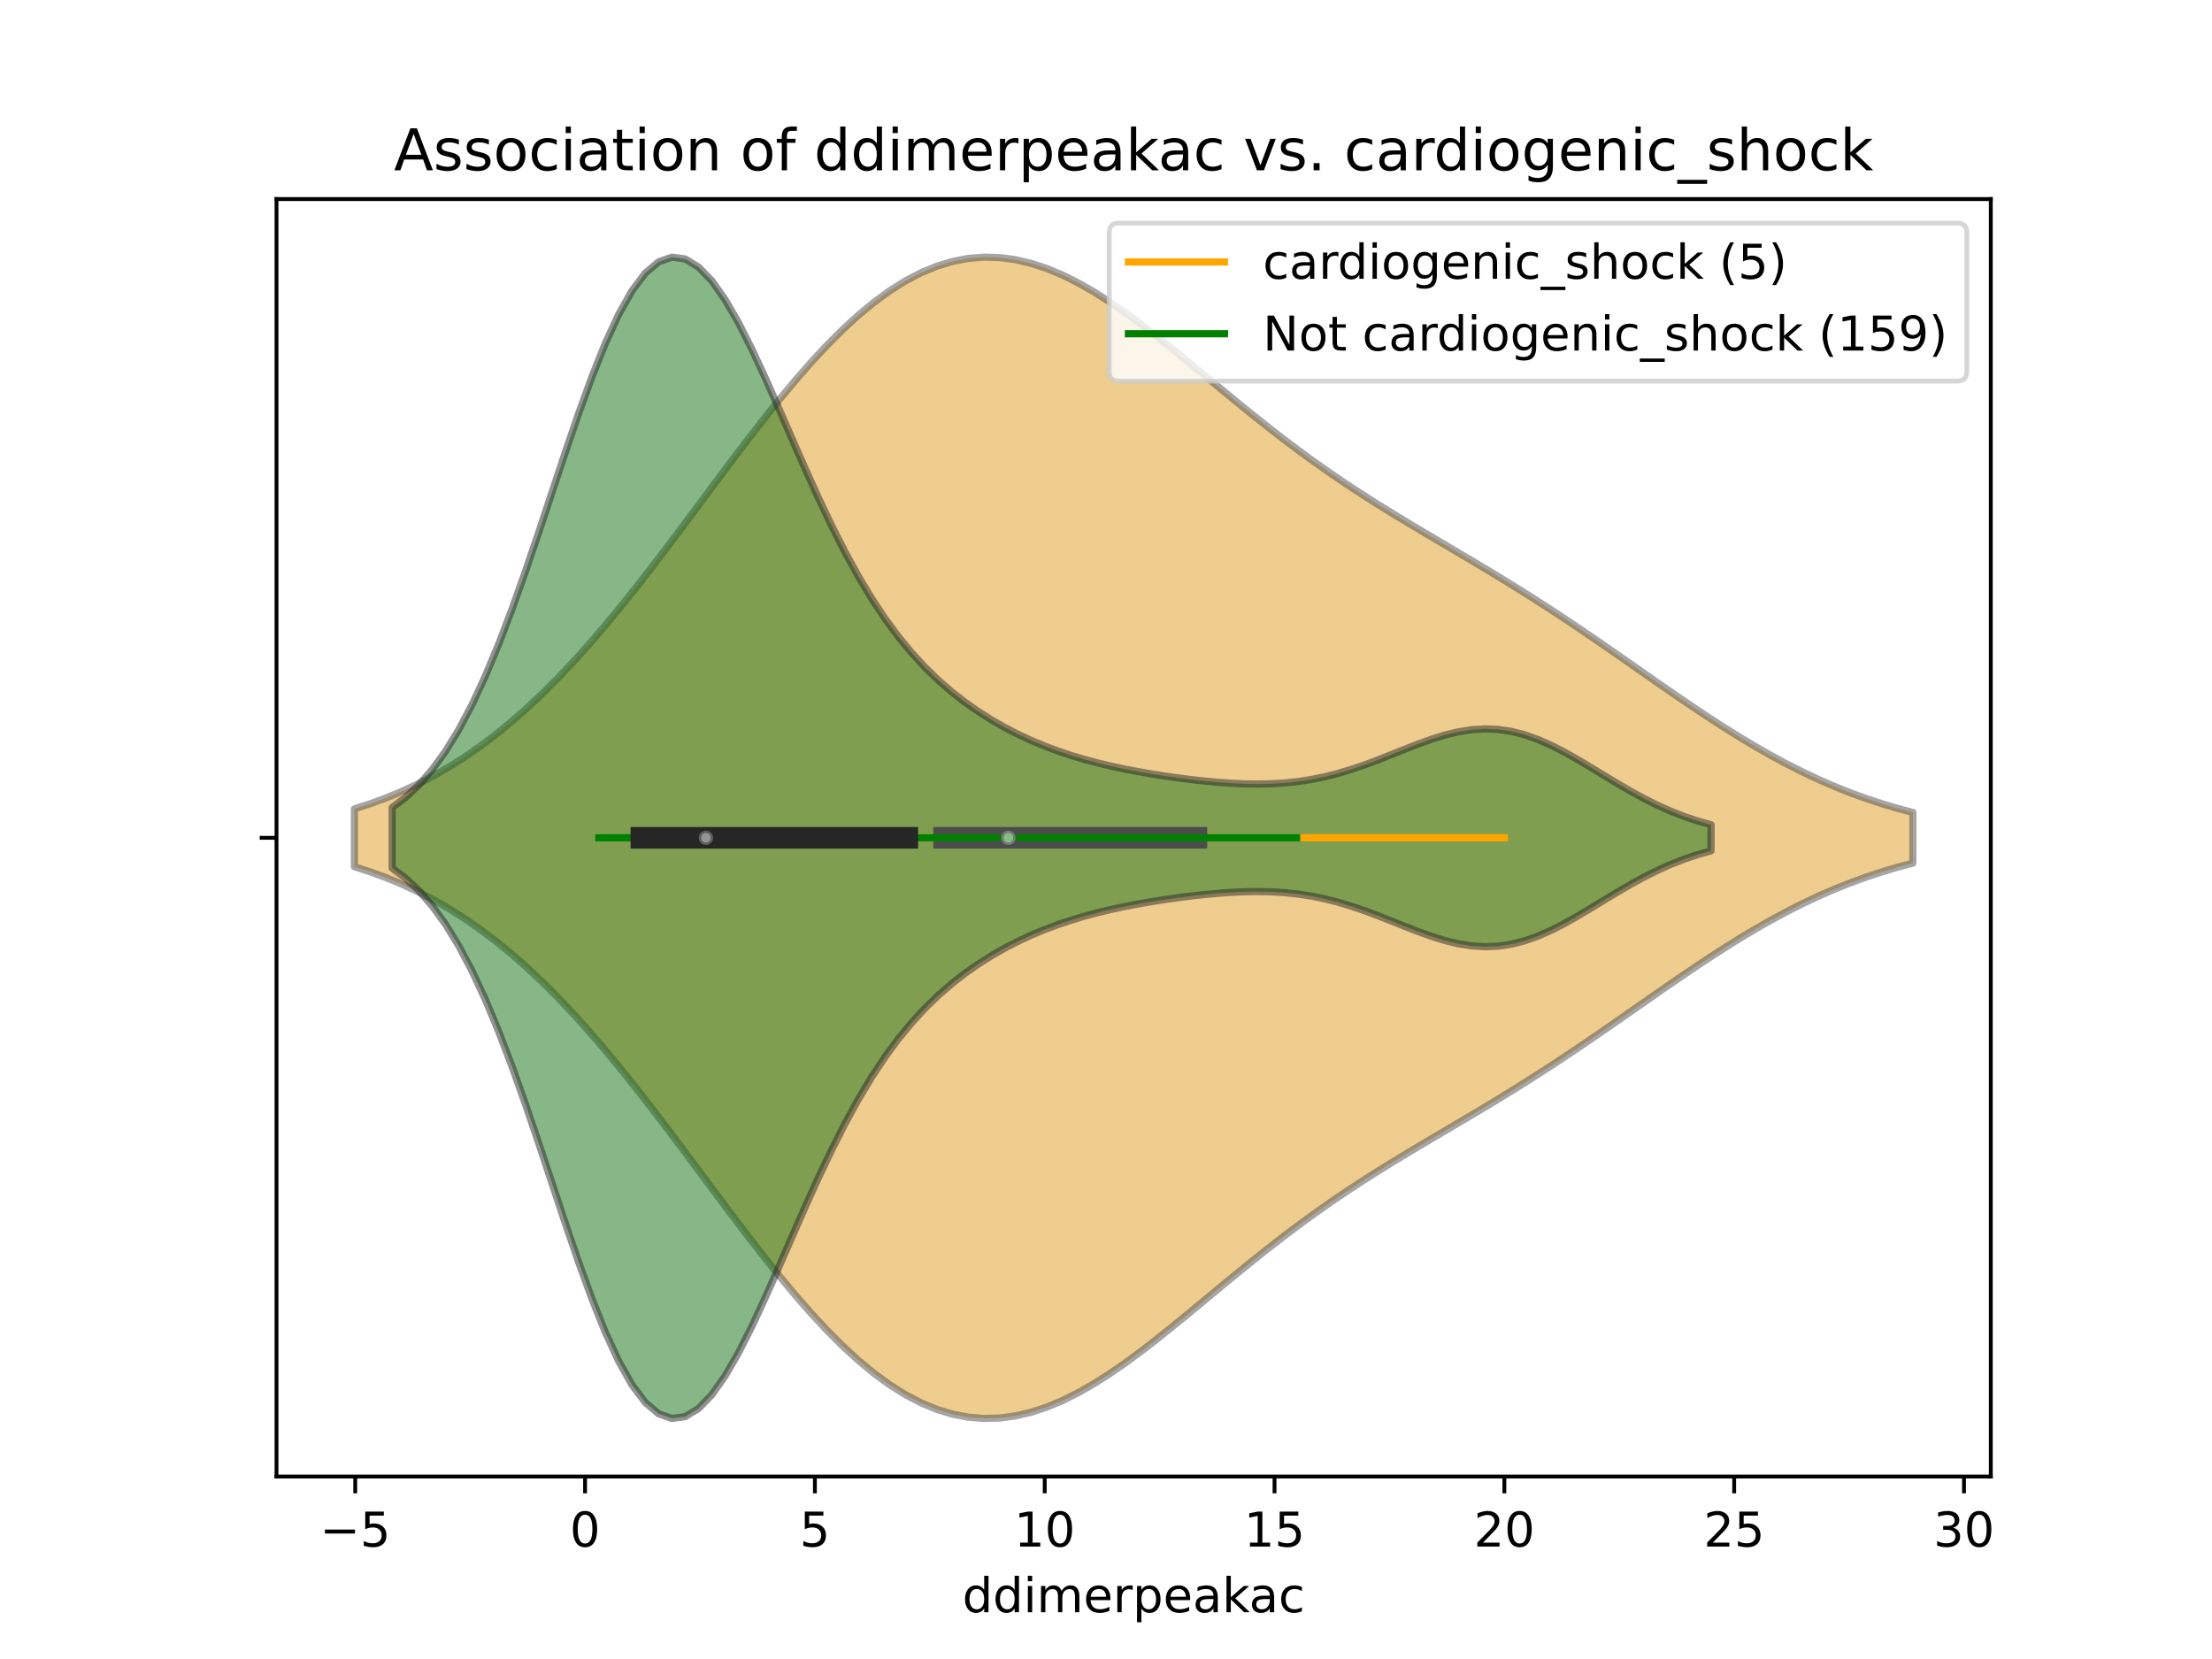 <?xml version="1.0" encoding="utf-8" standalone="no"?>
<!DOCTYPE svg PUBLIC "-//W3C//DTD SVG 1.1//EN"
  "http://www.w3.org/Graphics/SVG/1.1/DTD/svg11.dtd">
<!-- Created with matplotlib (https://matplotlib.org/) -->
<svg height="345.6pt" version="1.1" viewBox="0 0 460.8 345.6" width="460.8pt" xmlns="http://www.w3.org/2000/svg" xmlns:xlink="http://www.w3.org/1999/xlink">
 <defs>
  <style type="text/css">
*{stroke-linecap:butt;stroke-linejoin:round;}
  </style>
 </defs>
 <g id="figure_1">
  <g id="patch_1">
   <path d="M 0 345.6 
L 460.8 345.6 
L 460.8 0 
L 0 0 
z
" style="fill:#ffffff;"/>
  </g>
  <g id="axes_1">
   <g id="patch_2">
    <path d="M 57.6 307.584 
L 414.72 307.584 
L 414.72 41.472 
L 57.6 41.472 
z
" style="fill:#ffffff;"/>
   </g>
   <g id="PolyCollection_1">
    <defs>
     <path d="M 73.833 -165.047 
L 73.833 -177.097 
L 77.112 -178.156 
L 80.391 -179.359 
L 83.671 -180.716 
L 86.95 -182.239 
L 90.229 -183.937 
L 93.509 -185.819 
L 96.788 -187.894 
L 100.067 -190.168 
L 103.347 -192.645 
L 106.626 -195.327 
L 109.905 -198.215 
L 113.185 -201.307 
L 116.464 -204.598 
L 119.743 -208.079 
L 123.023 -211.741 
L 126.302 -215.57 
L 129.581 -219.55 
L 132.861 -223.662 
L 136.14 -227.885 
L 139.42 -232.195 
L 142.699 -236.564 
L 145.978 -240.966 
L 149.258 -245.371 
L 152.537 -249.747 
L 155.816 -254.063 
L 159.096 -258.286 
L 162.375 -262.383 
L 165.654 -266.323 
L 168.934 -270.074 
L 172.213 -273.606 
L 175.492 -276.891 
L 178.772 -279.903 
L 182.051 -282.619 
L 185.33 -285.016 
L 188.61 -287.079 
L 191.889 -288.794 
L 195.168 -290.15 
L 198.448 -291.142 
L 201.727 -291.769 
L 205.006 -292.032 
L 208.286 -291.939 
L 211.565 -291.5 
L 214.844 -290.73 
L 218.124 -289.648 
L 221.403 -288.275 
L 224.682 -286.635 
L 227.962 -284.756 
L 231.241 -282.667 
L 234.52 -280.397 
L 237.8 -277.978 
L 241.079 -275.44 
L 244.358 -272.815 
L 247.638 -270.131 
L 250.917 -267.417 
L 254.196 -264.698 
L 257.476 -261.997 
L 260.755 -259.333 
L 264.034 -256.722 
L 267.314 -254.179 
L 270.593 -251.71 
L 273.872 -249.322 
L 277.152 -247.015 
L 280.431 -244.789 
L 283.71 -242.636 
L 286.99 -240.551 
L 290.269 -238.521 
L 293.548 -236.535 
L 296.828 -234.581 
L 300.107 -232.644 
L 303.386 -230.711 
L 306.666 -228.77 
L 309.945 -226.808 
L 313.224 -224.817 
L 316.504 -222.788 
L 319.783 -220.717 
L 323.062 -218.601 
L 326.342 -216.44 
L 329.621 -214.237 
L 332.9 -211.999 
L 336.18 -209.733 
L 339.459 -207.448 
L 342.739 -205.158 
L 346.018 -202.873 
L 349.297 -200.609 
L 352.577 -198.379 
L 355.856 -196.197 
L 359.135 -194.076 
L 362.415 -192.029 
L 365.694 -190.066 
L 368.973 -188.198 
L 372.253 -186.432 
L 375.532 -184.774 
L 378.811 -183.229 
L 382.091 -181.8 
L 385.37 -180.486 
L 388.649 -179.287 
L 391.929 -178.201 
L 395.208 -177.223 
L 398.487 -176.35 
L 398.487 -165.794 
L 398.487 -165.794 
L 395.208 -164.921 
L 391.929 -163.943 
L 388.649 -162.857 
L 385.37 -161.658 
L 382.091 -160.344 
L 378.811 -158.915 
L 375.532 -157.37 
L 372.253 -155.712 
L 368.973 -153.946 
L 365.694 -152.078 
L 362.415 -150.115 
L 359.135 -148.068 
L 355.856 -145.947 
L 352.577 -143.765 
L 349.297 -141.535 
L 346.018 -139.271 
L 342.739 -136.986 
L 339.459 -134.696 
L 336.18 -132.411 
L 332.9 -130.145 
L 329.621 -127.907 
L 326.342 -125.704 
L 323.062 -123.543 
L 319.783 -121.427 
L 316.504 -119.356 
L 313.224 -117.327 
L 309.945 -115.336 
L 306.666 -113.374 
L 303.386 -111.433 
L 300.107 -109.5 
L 296.828 -107.563 
L 293.548 -105.609 
L 290.269 -103.623 
L 286.99 -101.593 
L 283.71 -99.508 
L 280.431 -97.355 
L 277.152 -95.129 
L 273.872 -92.822 
L 270.593 -90.434 
L 267.314 -87.965 
L 264.034 -85.422 
L 260.755 -82.811 
L 257.476 -80.147 
L 254.196 -77.446 
L 250.917 -74.727 
L 247.638 -72.013 
L 244.358 -69.329 
L 241.079 -66.704 
L 237.8 -64.166 
L 234.52 -61.747 
L 231.241 -59.477 
L 227.962 -57.388 
L 224.682 -55.509 
L 221.403 -53.869 
L 218.124 -52.496 
L 214.844 -51.414 
L 211.565 -50.644 
L 208.286 -50.205 
L 205.006 -50.112 
L 201.727 -50.375 
L 198.448 -51.002 
L 195.168 -51.994 
L 191.889 -53.35 
L 188.61 -55.065 
L 185.33 -57.128 
L 182.051 -59.525 
L 178.772 -62.241 
L 175.492 -65.253 
L 172.213 -68.538 
L 168.934 -72.07 
L 165.654 -75.821 
L 162.375 -79.761 
L 159.096 -83.858 
L 155.816 -88.081 
L 152.537 -92.397 
L 149.258 -96.773 
L 145.978 -101.178 
L 142.699 -105.58 
L 139.42 -109.949 
L 136.14 -114.259 
L 132.861 -118.482 
L 129.581 -122.594 
L 126.302 -126.574 
L 123.023 -130.403 
L 119.743 -134.065 
L 116.464 -137.546 
L 113.185 -140.837 
L 109.905 -143.929 
L 106.626 -146.817 
L 103.347 -149.499 
L 100.067 -151.976 
L 96.788 -154.25 
L 93.509 -156.325 
L 90.229 -158.207 
L 86.95 -159.905 
L 83.671 -161.428 
L 80.391 -162.785 
L 77.112 -163.988 
L 73.833 -165.047 
z
" id="ma90b54465f" style="stroke:#4c4c4c;stroke-opacity:0.5;stroke-width:1.5;"/>
    </defs>
    <g clip-path="url(#p335d5ba7f8)">
     <use style="fill:#df9c20;fill-opacity:0.5;stroke:#4c4c4c;stroke-opacity:0.5;stroke-width:1.5;" x="0" xlink:href="#ma90b54465f" y="345.6"/>
    </g>
   </g>
   <g id="PolyCollection_2">
    <defs>
     <path d="M 81.696 -164.751 
L 81.696 -177.393 
L 84.471 -179.471 
L 87.246 -182.065 
L 90.022 -185.244 
L 92.797 -189.07 
L 95.572 -193.591 
L 98.347 -198.834 
L 101.122 -204.799 
L 103.898 -211.455 
L 106.673 -218.733 
L 109.448 -226.526 
L 112.223 -234.691 
L 114.998 -243.05 
L 117.774 -251.395 
L 120.549 -259.501 
L 123.324 -267.135 
L 126.099 -274.068 
L 128.874 -280.088 
L 131.649 -285.013 
L 134.425 -288.7 
L 137.2 -291.054 
L 139.975 -292.032 
L 142.75 -291.646 
L 145.525 -289.958 
L 148.301 -287.077 
L 151.076 -283.149 
L 153.851 -278.349 
L 156.626 -272.869 
L 159.401 -266.907 
L 162.177 -260.657 
L 164.952 -254.299 
L 167.727 -247.992 
L 170.502 -241.871 
L 173.277 -236.039 
L 176.053 -230.573 
L 178.828 -225.52 
L 181.603 -220.902 
L 184.378 -216.72 
L 187.153 -212.958 
L 189.929 -209.589 
L 192.704 -206.577 
L 195.479 -203.885 
L 198.254 -201.476 
L 201.029 -199.314 
L 203.805 -197.369 
L 206.58 -195.617 
L 209.355 -194.035 
L 212.13 -192.608 
L 214.905 -191.322 
L 217.681 -190.165 
L 220.456 -189.129 
L 223.231 -188.202 
L 226.006 -187.375 
L 228.781 -186.637 
L 231.557 -185.978 
L 234.332 -185.387 
L 237.107 -184.855 
L 239.882 -184.374 
L 242.657 -183.938 
L 245.433 -183.545 
L 248.208 -183.193 
L 250.983 -182.886 
L 253.758 -182.63 
L 256.533 -182.434 
L 259.309 -182.31 
L 262.084 -182.27 
L 264.859 -182.328 
L 267.634 -182.498 
L 270.409 -182.791 
L 273.185 -183.218 
L 275.96 -183.783 
L 278.735 -184.486 
L 281.51 -185.319 
L 284.285 -186.266 
L 287.061 -187.304 
L 289.836 -188.399 
L 292.611 -189.511 
L 295.386 -190.592 
L 298.161 -191.591 
L 300.937 -192.455 
L 303.712 -193.133 
L 306.487 -193.58 
L 309.262 -193.761 
L 312.037 -193.653 
L 314.813 -193.244 
L 317.588 -192.54 
L 320.363 -191.562 
L 323.138 -190.341 
L 325.913 -188.923 
L 328.689 -187.358 
L 331.464 -185.703 
L 334.239 -184.011 
L 337.014 -182.336 
L 339.789 -180.723 
L 342.565 -179.209 
L 345.34 -177.824 
L 348.115 -176.584 
L 350.89 -175.5 
L 353.665 -174.572 
L 356.441 -173.793 
L 356.441 -168.351 
L 356.441 -168.351 
L 353.665 -167.572 
L 350.89 -166.644 
L 348.115 -165.56 
L 345.34 -164.32 
L 342.565 -162.935 
L 339.789 -161.421 
L 337.014 -159.808 
L 334.239 -158.133 
L 331.464 -156.441 
L 328.689 -154.786 
L 325.913 -153.221 
L 323.138 -151.803 
L 320.363 -150.582 
L 317.588 -149.604 
L 314.813 -148.9 
L 312.037 -148.491 
L 309.262 -148.383 
L 306.487 -148.564 
L 303.712 -149.011 
L 300.937 -149.689 
L 298.161 -150.553 
L 295.386 -151.552 
L 292.611 -152.633 
L 289.836 -153.745 
L 287.061 -154.84 
L 284.285 -155.878 
L 281.51 -156.825 
L 278.735 -157.658 
L 275.96 -158.361 
L 273.185 -158.926 
L 270.409 -159.353 
L 267.634 -159.646 
L 264.859 -159.816 
L 262.084 -159.874 
L 259.309 -159.834 
L 256.533 -159.71 
L 253.758 -159.514 
L 250.983 -159.258 
L 248.208 -158.951 
L 245.433 -158.599 
L 242.657 -158.206 
L 239.882 -157.77 
L 237.107 -157.289 
L 234.332 -156.757 
L 231.557 -156.166 
L 228.781 -155.507 
L 226.006 -154.769 
L 223.231 -153.942 
L 220.456 -153.015 
L 217.681 -151.979 
L 214.905 -150.822 
L 212.13 -149.536 
L 209.355 -148.109 
L 206.58 -146.527 
L 203.805 -144.775 
L 201.029 -142.83 
L 198.254 -140.668 
L 195.479 -138.259 
L 192.704 -135.567 
L 189.929 -132.555 
L 187.153 -129.186 
L 184.378 -125.424 
L 181.603 -121.242 
L 178.828 -116.624 
L 176.053 -111.571 
L 173.277 -106.105 
L 170.502 -100.273 
L 167.727 -94.152 
L 164.952 -87.845 
L 162.177 -81.487 
L 159.401 -75.237 
L 156.626 -69.275 
L 153.851 -63.795 
L 151.076 -58.995 
L 148.301 -55.067 
L 145.525 -52.186 
L 142.75 -50.498 
L 139.975 -50.112 
L 137.2 -51.09 
L 134.425 -53.444 
L 131.649 -57.131 
L 128.874 -62.056 
L 126.099 -68.076 
L 123.324 -75.009 
L 120.549 -82.643 
L 117.774 -90.749 
L 114.998 -99.094 
L 112.223 -107.453 
L 109.448 -115.618 
L 106.673 -123.411 
L 103.898 -130.689 
L 101.122 -137.345 
L 98.347 -143.31 
L 95.572 -148.553 
L 92.797 -153.074 
L 90.022 -156.9 
L 87.246 -160.079 
L 84.471 -162.673 
L 81.696 -164.751 
z
" id="m77700b1721" style="stroke:#262626;stroke-opacity:0.5;stroke-width:1.5;"/>
    </defs>
    <g clip-path="url(#p335d5ba7f8)">
     <use style="fill:#107010;fill-opacity:0.5;stroke:#262626;stroke-opacity:0.5;stroke-width:1.5;" x="0" xlink:href="#m77700b1721" y="345.6"/>
    </g>
   </g>
   <g id="matplotlib.axis_1">
    <g id="xtick_1">
     <g id="line2d_1">
      <defs>
       <path d="M 0 0 
L 0 3.5 
" id="m4de1efa1cb" style="stroke:#000000;stroke-width:0.8;"/>
      </defs>
      <g>
       <use style="stroke:#000000;stroke-width:0.8;" x="74.003" xlink:href="#m4de1efa1cb" y="307.584"/>
      </g>
     </g>
     <g id="text_1">
      <!-- −5 -->
      <defs>
       <path d="M 10.594 35.5 
L 73.188 35.5 
L 73.188 27.203 
L 10.594 27.203 
z
" id="DejaVuSans-8722"/>
       <path d="M 10.797 72.906 
L 49.516 72.906 
L 49.516 64.594 
L 19.828 64.594 
L 19.828 46.734 
Q 21.969 47.469 24.109 47.828 
Q 26.266 48.188 28.422 48.188 
Q 40.625 48.188 47.75 41.5 
Q 54.891 34.812 54.891 23.391 
Q 54.891 11.625 47.562 5.094 
Q 40.234 -1.422 26.906 -1.422 
Q 22.312 -1.422 17.547 -0.641 
Q 12.797 0.141 7.719 1.703 
L 7.719 11.625 
Q 12.109 9.234 16.797 8.062 
Q 21.484 6.891 26.703 6.891 
Q 35.156 6.891 40.078 11.328 
Q 45.016 15.766 45.016 23.391 
Q 45.016 31 40.078 35.438 
Q 35.156 39.891 26.703 39.891 
Q 22.75 39.891 18.812 39.016 
Q 14.891 38.141 10.797 36.281 
z
" id="DejaVuSans-53"/>
      </defs>
      <g transform="translate(66.632 322.182)scale(0.1 -0.1)">
       <use xlink:href="#DejaVuSans-8722"/>
       <use x="83.789" xlink:href="#DejaVuSans-53"/>
      </g>
     </g>
    </g>
    <g id="xtick_2">
     <g id="line2d_2">
      <g>
       <use style="stroke:#000000;stroke-width:0.8;" x="121.88" xlink:href="#m4de1efa1cb" y="307.584"/>
      </g>
     </g>
     <g id="text_2">
      <!-- 0 -->
      <defs>
       <path d="M 31.781 66.406 
Q 24.172 66.406 20.328 58.906 
Q 16.5 51.422 16.5 36.375 
Q 16.5 21.391 20.328 13.891 
Q 24.172 6.391 31.781 6.391 
Q 39.453 6.391 43.281 13.891 
Q 47.125 21.391 47.125 36.375 
Q 47.125 51.422 43.281 58.906 
Q 39.453 66.406 31.781 66.406 
z
M 31.781 74.219 
Q 44.047 74.219 50.516 64.516 
Q 56.984 54.828 56.984 36.375 
Q 56.984 17.969 50.516 8.266 
Q 44.047 -1.422 31.781 -1.422 
Q 19.531 -1.422 13.062 8.266 
Q 6.594 17.969 6.594 36.375 
Q 6.594 54.828 13.062 64.516 
Q 19.531 74.219 31.781 74.219 
z
" id="DejaVuSans-48"/>
      </defs>
      <g transform="translate(118.698 322.182)scale(0.1 -0.1)">
       <use xlink:href="#DejaVuSans-48"/>
      </g>
     </g>
    </g>
    <g id="xtick_3">
     <g id="line2d_3">
      <g>
       <use style="stroke:#000000;stroke-width:0.8;" x="169.756" xlink:href="#m4de1efa1cb" y="307.584"/>
      </g>
     </g>
     <g id="text_3">
      <!-- 5 -->
      <g transform="translate(166.574 322.182)scale(0.1 -0.1)">
       <use xlink:href="#DejaVuSans-53"/>
      </g>
     </g>
    </g>
    <g id="xtick_4">
     <g id="line2d_4">
      <g>
       <use style="stroke:#000000;stroke-width:0.8;" x="217.632" xlink:href="#m4de1efa1cb" y="307.584"/>
      </g>
     </g>
     <g id="text_4">
      <!-- 10 -->
      <defs>
       <path d="M 12.406 8.297 
L 28.516 8.297 
L 28.516 63.922 
L 10.984 60.406 
L 10.984 69.391 
L 28.422 72.906 
L 38.281 72.906 
L 38.281 8.297 
L 54.391 8.297 
L 54.391 0 
L 12.406 0 
z
" id="DejaVuSans-49"/>
      </defs>
      <g transform="translate(211.269 322.182)scale(0.1 -0.1)">
       <use xlink:href="#DejaVuSans-49"/>
       <use x="63.623" xlink:href="#DejaVuSans-48"/>
      </g>
     </g>
    </g>
    <g id="xtick_5">
     <g id="line2d_5">
      <g>
       <use style="stroke:#000000;stroke-width:0.8;" x="265.508" xlink:href="#m4de1efa1cb" y="307.584"/>
      </g>
     </g>
     <g id="text_5">
      <!-- 15 -->
      <g transform="translate(259.146 322.182)scale(0.1 -0.1)">
       <use xlink:href="#DejaVuSans-49"/>
       <use x="63.623" xlink:href="#DejaVuSans-53"/>
      </g>
     </g>
    </g>
    <g id="xtick_6">
     <g id="line2d_6">
      <g>
       <use style="stroke:#000000;stroke-width:0.8;" x="313.384" xlink:href="#m4de1efa1cb" y="307.584"/>
      </g>
     </g>
     <g id="text_6">
      <!-- 20 -->
      <defs>
       <path d="M 19.188 8.297 
L 53.609 8.297 
L 53.609 0 
L 7.328 0 
L 7.328 8.297 
Q 12.938 14.109 22.625 23.891 
Q 32.328 33.688 34.812 36.531 
Q 39.547 41.844 41.422 45.531 
Q 43.312 49.219 43.312 52.781 
Q 43.312 58.594 39.234 62.25 
Q 35.156 65.922 28.609 65.922 
Q 23.969 65.922 18.812 64.312 
Q 13.672 62.703 7.812 59.422 
L 7.812 69.391 
Q 13.766 71.781 18.938 73 
Q 24.125 74.219 28.422 74.219 
Q 39.75 74.219 46.484 68.547 
Q 53.219 62.891 53.219 53.422 
Q 53.219 48.922 51.531 44.891 
Q 49.859 40.875 45.406 35.406 
Q 44.188 33.984 37.641 27.219 
Q 31.109 20.453 19.188 8.297 
z
" id="DejaVuSans-50"/>
      </defs>
      <g transform="translate(307.022 322.182)scale(0.1 -0.1)">
       <use xlink:href="#DejaVuSans-50"/>
       <use x="63.623" xlink:href="#DejaVuSans-48"/>
      </g>
     </g>
    </g>
    <g id="xtick_7">
     <g id="line2d_7">
      <g>
       <use style="stroke:#000000;stroke-width:0.8;" x="361.26" xlink:href="#m4de1efa1cb" y="307.584"/>
      </g>
     </g>
     <g id="text_7">
      <!-- 25 -->
      <g transform="translate(354.898 322.182)scale(0.1 -0.1)">
       <use xlink:href="#DejaVuSans-50"/>
       <use x="63.623" xlink:href="#DejaVuSans-53"/>
      </g>
     </g>
    </g>
    <g id="xtick_8">
     <g id="line2d_8">
      <g>
       <use style="stroke:#000000;stroke-width:0.8;" x="409.137" xlink:href="#m4de1efa1cb" y="307.584"/>
      </g>
     </g>
     <g id="text_8">
      <!-- 30 -->
      <defs>
       <path d="M 40.578 39.312 
Q 47.656 37.797 51.625 33 
Q 55.609 28.219 55.609 21.188 
Q 55.609 10.406 48.188 4.484 
Q 40.766 -1.422 27.094 -1.422 
Q 22.516 -1.422 17.656 -0.516 
Q 12.797 0.391 7.625 2.203 
L 7.625 11.719 
Q 11.719 9.328 16.594 8.109 
Q 21.484 6.891 26.812 6.891 
Q 36.078 6.891 40.938 10.547 
Q 45.797 14.203 45.797 21.188 
Q 45.797 27.641 41.281 31.266 
Q 36.766 34.906 28.719 34.906 
L 20.219 34.906 
L 20.219 43.016 
L 29.109 43.016 
Q 36.375 43.016 40.234 45.922 
Q 44.094 48.828 44.094 54.297 
Q 44.094 59.906 40.109 62.906 
Q 36.141 65.922 28.719 65.922 
Q 24.656 65.922 20.016 65.031 
Q 15.375 64.156 9.812 62.312 
L 9.812 71.094 
Q 15.438 72.656 20.344 73.438 
Q 25.25 74.219 29.594 74.219 
Q 40.828 74.219 47.359 69.109 
Q 53.906 64.016 53.906 55.328 
Q 53.906 49.266 50.438 45.094 
Q 46.969 40.922 40.578 39.312 
z
" id="DejaVuSans-51"/>
      </defs>
      <g transform="translate(402.774 322.182)scale(0.1 -0.1)">
       <use xlink:href="#DejaVuSans-51"/>
       <use x="63.623" xlink:href="#DejaVuSans-48"/>
      </g>
     </g>
    </g>
    <g id="text_9">
     <!-- ddimerpeakac -->
     <defs>
      <path d="M 45.406 46.391 
L 45.406 75.984 
L 54.391 75.984 
L 54.391 0 
L 45.406 0 
L 45.406 8.203 
Q 42.578 3.328 38.25 0.953 
Q 33.938 -1.422 27.875 -1.422 
Q 17.969 -1.422 11.734 6.484 
Q 5.516 14.406 5.516 27.297 
Q 5.516 40.188 11.734 48.094 
Q 17.969 56 27.875 56 
Q 33.938 56 38.25 53.625 
Q 42.578 51.266 45.406 46.391 
z
M 14.797 27.297 
Q 14.797 17.391 18.875 11.75 
Q 22.953 6.109 30.078 6.109 
Q 37.203 6.109 41.297 11.75 
Q 45.406 17.391 45.406 27.297 
Q 45.406 37.203 41.297 42.844 
Q 37.203 48.484 30.078 48.484 
Q 22.953 48.484 18.875 42.844 
Q 14.797 37.203 14.797 27.297 
z
" id="DejaVuSans-100"/>
      <path d="M 9.422 54.688 
L 18.406 54.688 
L 18.406 0 
L 9.422 0 
z
M 9.422 75.984 
L 18.406 75.984 
L 18.406 64.594 
L 9.422 64.594 
z
" id="DejaVuSans-105"/>
      <path d="M 52 44.188 
Q 55.375 50.25 60.062 53.125 
Q 64.75 56 71.094 56 
Q 79.641 56 84.281 50.016 
Q 88.922 44.047 88.922 33.016 
L 88.922 0 
L 79.891 0 
L 79.891 32.719 
Q 79.891 40.578 77.094 44.375 
Q 74.312 48.188 68.609 48.188 
Q 61.625 48.188 57.562 43.547 
Q 53.516 38.922 53.516 30.906 
L 53.516 0 
L 44.484 0 
L 44.484 32.719 
Q 44.484 40.625 41.703 44.406 
Q 38.922 48.188 33.109 48.188 
Q 26.219 48.188 22.156 43.531 
Q 18.109 38.875 18.109 30.906 
L 18.109 0 
L 9.078 0 
L 9.078 54.688 
L 18.109 54.688 
L 18.109 46.188 
Q 21.188 51.219 25.484 53.609 
Q 29.781 56 35.688 56 
Q 41.656 56 45.828 52.969 
Q 50 49.953 52 44.188 
z
" id="DejaVuSans-109"/>
      <path d="M 56.203 29.594 
L 56.203 25.203 
L 14.891 25.203 
Q 15.484 15.922 20.484 11.062 
Q 25.484 6.203 34.422 6.203 
Q 39.594 6.203 44.453 7.469 
Q 49.312 8.734 54.109 11.281 
L 54.109 2.781 
Q 49.266 0.734 44.188 -0.344 
Q 39.109 -1.422 33.891 -1.422 
Q 20.797 -1.422 13.156 6.188 
Q 5.516 13.812 5.516 26.812 
Q 5.516 40.234 12.766 48.109 
Q 20.016 56 32.328 56 
Q 43.359 56 49.781 48.891 
Q 56.203 41.797 56.203 29.594 
z
M 47.219 32.234 
Q 47.125 39.594 43.094 43.984 
Q 39.062 48.391 32.422 48.391 
Q 24.906 48.391 20.391 44.141 
Q 15.875 39.891 15.188 32.172 
z
" id="DejaVuSans-101"/>
      <path d="M 41.109 46.297 
Q 39.594 47.172 37.812 47.578 
Q 36.031 48 33.891 48 
Q 26.266 48 22.188 43.047 
Q 18.109 38.094 18.109 28.812 
L 18.109 0 
L 9.078 0 
L 9.078 54.688 
L 18.109 54.688 
L 18.109 46.188 
Q 20.953 51.172 25.484 53.578 
Q 30.031 56 36.531 56 
Q 37.453 56 38.578 55.875 
Q 39.703 55.766 41.062 55.516 
z
" id="DejaVuSans-114"/>
      <path d="M 18.109 8.203 
L 18.109 -20.797 
L 9.078 -20.797 
L 9.078 54.688 
L 18.109 54.688 
L 18.109 46.391 
Q 20.953 51.266 25.266 53.625 
Q 29.594 56 35.594 56 
Q 45.562 56 51.781 48.094 
Q 58.016 40.188 58.016 27.297 
Q 58.016 14.406 51.781 6.484 
Q 45.562 -1.422 35.594 -1.422 
Q 29.594 -1.422 25.266 0.953 
Q 20.953 3.328 18.109 8.203 
z
M 48.688 27.297 
Q 48.688 37.203 44.609 42.844 
Q 40.531 48.484 33.406 48.484 
Q 26.266 48.484 22.188 42.844 
Q 18.109 37.203 18.109 27.297 
Q 18.109 17.391 22.188 11.75 
Q 26.266 6.109 33.406 6.109 
Q 40.531 6.109 44.609 11.75 
Q 48.688 17.391 48.688 27.297 
z
" id="DejaVuSans-112"/>
      <path d="M 34.281 27.484 
Q 23.391 27.484 19.188 25 
Q 14.984 22.516 14.984 16.5 
Q 14.984 11.719 18.141 8.906 
Q 21.297 6.109 26.703 6.109 
Q 34.188 6.109 38.703 11.406 
Q 43.219 16.703 43.219 25.484 
L 43.219 27.484 
z
M 52.203 31.203 
L 52.203 0 
L 43.219 0 
L 43.219 8.297 
Q 40.141 3.328 35.547 0.953 
Q 30.953 -1.422 24.312 -1.422 
Q 15.922 -1.422 10.953 3.297 
Q 6 8.016 6 15.922 
Q 6 25.141 12.172 29.828 
Q 18.359 34.516 30.609 34.516 
L 43.219 34.516 
L 43.219 35.406 
Q 43.219 41.609 39.141 45 
Q 35.062 48.391 27.688 48.391 
Q 23 48.391 18.547 47.266 
Q 14.109 46.141 10.016 43.891 
L 10.016 52.203 
Q 14.938 54.109 19.578 55.047 
Q 24.219 56 28.609 56 
Q 40.484 56 46.344 49.844 
Q 52.203 43.703 52.203 31.203 
z
" id="DejaVuSans-97"/>
      <path d="M 9.078 75.984 
L 18.109 75.984 
L 18.109 31.109 
L 44.922 54.688 
L 56.391 54.688 
L 27.391 29.109 
L 57.625 0 
L 45.906 0 
L 18.109 26.703 
L 18.109 0 
L 9.078 0 
z
" id="DejaVuSans-107"/>
      <path d="M 48.781 52.594 
L 48.781 44.188 
Q 44.969 46.297 41.141 47.344 
Q 37.312 48.391 33.406 48.391 
Q 24.656 48.391 19.812 42.844 
Q 14.984 37.312 14.984 27.297 
Q 14.984 17.281 19.812 11.734 
Q 24.656 6.203 33.406 6.203 
Q 37.312 6.203 41.141 7.25 
Q 44.969 8.297 48.781 10.406 
L 48.781 2.094 
Q 45.016 0.344 40.984 -0.531 
Q 36.969 -1.422 32.422 -1.422 
Q 20.062 -1.422 12.781 6.344 
Q 5.516 14.109 5.516 27.297 
Q 5.516 40.672 12.859 48.328 
Q 20.219 56 33.016 56 
Q 37.156 56 41.109 55.141 
Q 45.062 54.297 48.781 52.594 
z
" id="DejaVuSans-99"/>
     </defs>
     <g transform="translate(200.484 335.861)scale(0.1 -0.1)">
      <use xlink:href="#DejaVuSans-100"/>
      <use x="63.477" xlink:href="#DejaVuSans-100"/>
      <use x="126.953" xlink:href="#DejaVuSans-105"/>
      <use x="154.736" xlink:href="#DejaVuSans-109"/>
      <use x="252.148" xlink:href="#DejaVuSans-101"/>
      <use x="313.672" xlink:href="#DejaVuSans-114"/>
      <use x="354.785" xlink:href="#DejaVuSans-112"/>
      <use x="418.262" xlink:href="#DejaVuSans-101"/>
      <use x="479.785" xlink:href="#DejaVuSans-97"/>
      <use x="541.064" xlink:href="#DejaVuSans-107"/>
      <use x="597.225" xlink:href="#DejaVuSans-97"/>
      <use x="658.504" xlink:href="#DejaVuSans-99"/>
     </g>
    </g>
   </g>
   <g id="matplotlib.axis_2">
    <g id="ytick_1">
     <g id="line2d_9">
      <defs>
       <path d="M 0 0 
L -3.5 0 
" id="m9e692c8c88" style="stroke:#000000;stroke-width:0.8;"/>
      </defs>
      <g>
       <use style="stroke:#000000;stroke-width:0.8;" x="57.6" xlink:href="#m9e692c8c88" y="174.528"/>
      </g>
     </g>
    </g>
   </g>
   <g id="line2d_10">
    <path clip-path="url(#p335d5ba7f8)" d="M 158.936 174.528 
L 313.384 174.528 
" style="fill:none;stroke:#ffa500;stroke-linecap:square;stroke-width:1.5;"/>
   </g>
   <g id="line2d_11">
    <path clip-path="url(#p335d5ba7f8)" d="M 196.662 174.528 
L 249.23 174.528 
" style="fill:none;stroke:#4c4c4c;stroke-linecap:square;stroke-width:4.5;"/>
   </g>
   <g id="line2d_12">
    <path clip-path="url(#p335d5ba7f8)" d="M 124.752 174.528 
L 270.104 174.528 
" style="fill:none;stroke:#008000;stroke-linecap:square;stroke-width:1.5;"/>
   </g>
   <g id="line2d_13">
    <path clip-path="url(#p335d5ba7f8)" d="M 133.609 174.528 
L 189.002 174.528 
" style="fill:none;stroke:#262626;stroke-linecap:square;stroke-width:4.5;"/>
   </g>
   <g id="patch_3">
    <path d="M 57.6 307.584 
L 57.6 41.472 
" style="fill:none;stroke:#000000;stroke-linecap:square;stroke-linejoin:miter;stroke-width:0.8;"/>
   </g>
   <g id="patch_4">
    <path d="M 414.72 307.584 
L 414.72 41.472 
" style="fill:none;stroke:#000000;stroke-linecap:square;stroke-linejoin:miter;stroke-width:0.8;"/>
   </g>
   <g id="patch_5">
    <path d="M 57.6 307.584 
L 414.72 307.584 
" style="fill:none;stroke:#000000;stroke-linecap:square;stroke-linejoin:miter;stroke-width:0.8;"/>
   </g>
   <g id="patch_6">
    <path d="M 57.6 41.472 
L 414.72 41.472 
" style="fill:none;stroke:#000000;stroke-linecap:square;stroke-linejoin:miter;stroke-width:0.8;"/>
   </g>
   <g id="PathCollection_1">
    <defs>
     <path d="M 0 1.5 
C 0.398 1.5 0.779 1.342 1.061 1.061 
C 1.342 0.779 1.5 0.398 1.5 0 
C 1.5 -0.398 1.342 -0.779 1.061 -1.061 
C 0.779 -1.342 0.398 -1.5 0 -1.5 
C -0.398 -1.5 -0.779 -1.342 -1.061 -1.061 
C -1.342 -0.779 -1.5 -0.398 -1.5 0 
C -1.5 0.398 -1.342 0.779 -1.061 1.061 
C -0.779 1.342 -0.398 1.5 0 1.5 
z
" id="mc2330297f3" style="stroke:#4c4c4c;stroke-opacity:0.5;"/>
    </defs>
    <g clip-path="url(#p335d5ba7f8)">
     <use style="fill:#ffffff;fill-opacity:0.5;stroke:#4c4c4c;stroke-opacity:0.5;" x="210.067" xlink:href="#mc2330297f3" y="174.528"/>
    </g>
   </g>
   <g id="PathCollection_2">
    <defs>
     <path d="M 0 1.5 
C 0.398 1.5 0.779 1.342 1.061 1.061 
C 1.342 0.779 1.5 0.398 1.5 0 
C 1.5 -0.398 1.342 -0.779 1.061 -1.061 
C 0.779 -1.342 0.398 -1.5 0 -1.5 
C -0.398 -1.5 -0.779 -1.342 -1.061 -1.061 
C -1.342 -0.779 -1.5 -0.398 -1.5 0 
C -1.5 0.398 -1.342 0.779 -1.061 1.061 
C -0.779 1.342 -0.398 1.5 0 1.5 
z
" id="m50b8039ff2" style="stroke:#262626;stroke-opacity:0.5;"/>
    </defs>
    <g clip-path="url(#p335d5ba7f8)">
     <use style="fill:#ffffff;fill-opacity:0.5;stroke:#262626;stroke-opacity:0.5;" x="147.062" xlink:href="#m50b8039ff2" y="174.528"/>
    </g>
   </g>
   <g id="text_10">
    <!-- Association of ddimerpeakac vs. cardiogenic_shock -->
    <defs>
     <path d="M 34.188 63.188 
L 20.797 26.906 
L 47.609 26.906 
z
M 28.609 72.906 
L 39.797 72.906 
L 67.578 0 
L 57.328 0 
L 50.688 18.703 
L 17.828 18.703 
L 11.188 0 
L 0.781 0 
z
" id="DejaVuSans-65"/>
     <path d="M 44.281 53.078 
L 44.281 44.578 
Q 40.484 46.531 36.375 47.5 
Q 32.281 48.484 27.875 48.484 
Q 21.188 48.484 17.844 46.438 
Q 14.5 44.391 14.5 40.281 
Q 14.5 37.156 16.891 35.375 
Q 19.281 33.594 26.516 31.984 
L 29.594 31.297 
Q 39.156 29.25 43.188 25.516 
Q 47.219 21.781 47.219 15.094 
Q 47.219 7.469 41.188 3.016 
Q 35.156 -1.422 24.609 -1.422 
Q 20.219 -1.422 15.453 -0.562 
Q 10.688 0.297 5.422 2 
L 5.422 11.281 
Q 10.406 8.688 15.234 7.391 
Q 20.062 6.109 24.812 6.109 
Q 31.156 6.109 34.562 8.281 
Q 37.984 10.453 37.984 14.406 
Q 37.984 18.062 35.516 20.016 
Q 33.062 21.969 24.703 23.781 
L 21.578 24.516 
Q 13.234 26.266 9.516 29.906 
Q 5.812 33.547 5.812 39.891 
Q 5.812 47.609 11.281 51.797 
Q 16.75 56 26.812 56 
Q 31.781 56 36.172 55.266 
Q 40.578 54.547 44.281 53.078 
z
" id="DejaVuSans-115"/>
     <path d="M 30.609 48.391 
Q 23.391 48.391 19.188 42.75 
Q 14.984 37.109 14.984 27.297 
Q 14.984 17.484 19.156 11.844 
Q 23.344 6.203 30.609 6.203 
Q 37.797 6.203 41.984 11.859 
Q 46.188 17.531 46.188 27.297 
Q 46.188 37.016 41.984 42.703 
Q 37.797 48.391 30.609 48.391 
z
M 30.609 56 
Q 42.328 56 49.016 48.375 
Q 55.719 40.766 55.719 27.297 
Q 55.719 13.875 49.016 6.219 
Q 42.328 -1.422 30.609 -1.422 
Q 18.844 -1.422 12.172 6.219 
Q 5.516 13.875 5.516 27.297 
Q 5.516 40.766 12.172 48.375 
Q 18.844 56 30.609 56 
z
" id="DejaVuSans-111"/>
     <path d="M 18.312 70.219 
L 18.312 54.688 
L 36.812 54.688 
L 36.812 47.703 
L 18.312 47.703 
L 18.312 18.016 
Q 18.312 11.328 20.141 9.422 
Q 21.969 7.516 27.594 7.516 
L 36.812 7.516 
L 36.812 0 
L 27.594 0 
Q 17.188 0 13.234 3.875 
Q 9.281 7.766 9.281 18.016 
L 9.281 47.703 
L 2.688 47.703 
L 2.688 54.688 
L 9.281 54.688 
L 9.281 70.219 
z
" id="DejaVuSans-116"/>
     <path d="M 54.891 33.016 
L 54.891 0 
L 45.906 0 
L 45.906 32.719 
Q 45.906 40.484 42.875 44.328 
Q 39.844 48.188 33.797 48.188 
Q 26.516 48.188 22.312 43.547 
Q 18.109 38.922 18.109 30.906 
L 18.109 0 
L 9.078 0 
L 9.078 54.688 
L 18.109 54.688 
L 18.109 46.188 
Q 21.344 51.125 25.703 53.562 
Q 30.078 56 35.797 56 
Q 45.219 56 50.047 50.172 
Q 54.891 44.344 54.891 33.016 
z
" id="DejaVuSans-110"/>
     <path id="DejaVuSans-32"/>
     <path d="M 37.109 75.984 
L 37.109 68.5 
L 28.516 68.5 
Q 23.688 68.5 21.797 66.547 
Q 19.922 64.594 19.922 59.516 
L 19.922 54.688 
L 34.719 54.688 
L 34.719 47.703 
L 19.922 47.703 
L 19.922 0 
L 10.891 0 
L 10.891 47.703 
L 2.297 47.703 
L 2.297 54.688 
L 10.891 54.688 
L 10.891 58.5 
Q 10.891 67.625 15.141 71.797 
Q 19.391 75.984 28.609 75.984 
z
" id="DejaVuSans-102"/>
     <path d="M 2.984 54.688 
L 12.5 54.688 
L 29.594 8.797 
L 46.688 54.688 
L 56.203 54.688 
L 35.688 0 
L 23.484 0 
z
" id="DejaVuSans-118"/>
     <path d="M 10.688 12.406 
L 21 12.406 
L 21 0 
L 10.688 0 
z
" id="DejaVuSans-46"/>
     <path d="M 45.406 27.984 
Q 45.406 37.75 41.375 43.109 
Q 37.359 48.484 30.078 48.484 
Q 22.859 48.484 18.828 43.109 
Q 14.797 37.75 14.797 27.984 
Q 14.797 18.266 18.828 12.891 
Q 22.859 7.516 30.078 7.516 
Q 37.359 7.516 41.375 12.891 
Q 45.406 18.266 45.406 27.984 
z
M 54.391 6.781 
Q 54.391 -7.172 48.188 -13.984 
Q 42 -20.797 29.203 -20.797 
Q 24.469 -20.797 20.266 -20.094 
Q 16.062 -19.391 12.109 -17.922 
L 12.109 -9.188 
Q 16.062 -11.328 19.922 -12.344 
Q 23.781 -13.375 27.781 -13.375 
Q 36.625 -13.375 41.016 -8.766 
Q 45.406 -4.156 45.406 5.172 
L 45.406 9.625 
Q 42.625 4.781 38.281 2.391 
Q 33.938 0 27.875 0 
Q 17.828 0 11.672 7.656 
Q 5.516 15.328 5.516 27.984 
Q 5.516 40.672 11.672 48.328 
Q 17.828 56 27.875 56 
Q 33.938 56 38.281 53.609 
Q 42.625 51.219 45.406 46.391 
L 45.406 54.688 
L 54.391 54.688 
z
" id="DejaVuSans-103"/>
     <path d="M 50.984 -16.609 
L 50.984 -23.578 
L -0.984 -23.578 
L -0.984 -16.609 
z
" id="DejaVuSans-95"/>
     <path d="M 54.891 33.016 
L 54.891 0 
L 45.906 0 
L 45.906 32.719 
Q 45.906 40.484 42.875 44.328 
Q 39.844 48.188 33.797 48.188 
Q 26.516 48.188 22.312 43.547 
Q 18.109 38.922 18.109 30.906 
L 18.109 0 
L 9.078 0 
L 9.078 75.984 
L 18.109 75.984 
L 18.109 46.188 
Q 21.344 51.125 25.703 53.562 
Q 30.078 56 35.797 56 
Q 45.219 56 50.047 50.172 
Q 54.891 44.344 54.891 33.016 
z
" id="DejaVuSans-104"/>
    </defs>
    <g transform="translate(82.065 35.472)scale(0.12 -0.12)">
     <use xlink:href="#DejaVuSans-65"/>
     <use x="68.408" xlink:href="#DejaVuSans-115"/>
     <use x="120.508" xlink:href="#DejaVuSans-115"/>
     <use x="172.607" xlink:href="#DejaVuSans-111"/>
     <use x="233.789" xlink:href="#DejaVuSans-99"/>
     <use x="288.77" xlink:href="#DejaVuSans-105"/>
     <use x="316.553" xlink:href="#DejaVuSans-97"/>
     <use x="377.832" xlink:href="#DejaVuSans-116"/>
     <use x="417.041" xlink:href="#DejaVuSans-105"/>
     <use x="444.824" xlink:href="#DejaVuSans-111"/>
     <use x="506.006" xlink:href="#DejaVuSans-110"/>
     <use x="569.385" xlink:href="#DejaVuSans-32"/>
     <use x="601.172" xlink:href="#DejaVuSans-111"/>
     <use x="662.354" xlink:href="#DejaVuSans-102"/>
     <use x="697.559" xlink:href="#DejaVuSans-32"/>
     <use x="729.346" xlink:href="#DejaVuSans-100"/>
     <use x="792.822" xlink:href="#DejaVuSans-100"/>
     <use x="856.299" xlink:href="#DejaVuSans-105"/>
     <use x="884.082" xlink:href="#DejaVuSans-109"/>
     <use x="981.494" xlink:href="#DejaVuSans-101"/>
     <use x="1043.018" xlink:href="#DejaVuSans-114"/>
     <use x="1084.131" xlink:href="#DejaVuSans-112"/>
     <use x="1147.607" xlink:href="#DejaVuSans-101"/>
     <use x="1209.131" xlink:href="#DejaVuSans-97"/>
     <use x="1270.41" xlink:href="#DejaVuSans-107"/>
     <use x="1326.57" xlink:href="#DejaVuSans-97"/>
     <use x="1387.85" xlink:href="#DejaVuSans-99"/>
     <use x="1442.83" xlink:href="#DejaVuSans-32"/>
     <use x="1474.617" xlink:href="#DejaVuSans-118"/>
     <use x="1533.797" xlink:href="#DejaVuSans-115"/>
     <use x="1585.896" xlink:href="#DejaVuSans-46"/>
     <use x="1617.684" xlink:href="#DejaVuSans-32"/>
     <use x="1649.471" xlink:href="#DejaVuSans-99"/>
     <use x="1704.451" xlink:href="#DejaVuSans-97"/>
     <use x="1765.73" xlink:href="#DejaVuSans-114"/>
     <use x="1805.094" xlink:href="#DejaVuSans-100"/>
     <use x="1868.57" xlink:href="#DejaVuSans-105"/>
     <use x="1896.354" xlink:href="#DejaVuSans-111"/>
     <use x="1957.535" xlink:href="#DejaVuSans-103"/>
     <use x="2021.012" xlink:href="#DejaVuSans-101"/>
     <use x="2082.535" xlink:href="#DejaVuSans-110"/>
     <use x="2145.914" xlink:href="#DejaVuSans-105"/>
     <use x="2173.697" xlink:href="#DejaVuSans-99"/>
     <use x="2228.678" xlink:href="#DejaVuSans-95"/>
     <use x="2278.678" xlink:href="#DejaVuSans-115"/>
     <use x="2330.777" xlink:href="#DejaVuSans-104"/>
     <use x="2394.156" xlink:href="#DejaVuSans-111"/>
     <use x="2455.338" xlink:href="#DejaVuSans-99"/>
     <use x="2510.318" xlink:href="#DejaVuSans-107"/>
    </g>
   </g>
   <g id="legend_1">
    <g id="patch_7">
     <path d="M 233.075 79.385 
L 407.72 79.385 
Q 409.72 79.385 409.72 77.385 
L 409.72 48.472 
Q 409.72 46.472 407.72 46.472 
L 233.075 46.472 
Q 231.075 46.472 231.075 48.472 
L 231.075 77.385 
Q 231.075 79.385 233.075 79.385 
z
" style="fill:#ffffff;opacity:0.8;stroke:#cccccc;stroke-linejoin:miter;"/>
    </g>
    <g id="line2d_14">
     <path d="M 235.075 54.57 
L 255.075 54.57 
" style="fill:none;stroke:#ffa500;stroke-linecap:square;stroke-width:1.5;"/>
    </g>
    <g id="line2d_15"/>
    <g id="text_11">
     <!-- cardiogenic_shock (5) -->
     <defs>
      <path d="M 31 75.875 
Q 24.469 64.656 21.281 53.656 
Q 18.109 42.672 18.109 31.391 
Q 18.109 20.125 21.312 9.062 
Q 24.516 -2 31 -13.188 
L 23.188 -13.188 
Q 15.875 -1.703 12.234 9.375 
Q 8.594 20.453 8.594 31.391 
Q 8.594 42.281 12.203 53.312 
Q 15.828 64.359 23.188 75.875 
z
" id="DejaVuSans-40"/>
      <path d="M 8.016 75.875 
L 15.828 75.875 
Q 23.141 64.359 26.781 53.312 
Q 30.422 42.281 30.422 31.391 
Q 30.422 20.453 26.781 9.375 
Q 23.141 -1.703 15.828 -13.188 
L 8.016 -13.188 
Q 14.5 -2 17.703 9.062 
Q 20.906 20.125 20.906 31.391 
Q 20.906 42.672 17.703 53.656 
Q 14.5 64.656 8.016 75.875 
z
" id="DejaVuSans-41"/>
     </defs>
     <g transform="translate(263.075 58.07)scale(0.1 -0.1)">
      <use xlink:href="#DejaVuSans-99"/>
      <use x="54.98" xlink:href="#DejaVuSans-97"/>
      <use x="116.26" xlink:href="#DejaVuSans-114"/>
      <use x="155.623" xlink:href="#DejaVuSans-100"/>
      <use x="219.1" xlink:href="#DejaVuSans-105"/>
      <use x="246.883" xlink:href="#DejaVuSans-111"/>
      <use x="308.064" xlink:href="#DejaVuSans-103"/>
      <use x="371.541" xlink:href="#DejaVuSans-101"/>
      <use x="433.064" xlink:href="#DejaVuSans-110"/>
      <use x="496.443" xlink:href="#DejaVuSans-105"/>
      <use x="524.227" xlink:href="#DejaVuSans-99"/>
      <use x="579.207" xlink:href="#DejaVuSans-95"/>
      <use x="629.207" xlink:href="#DejaVuSans-115"/>
      <use x="681.307" xlink:href="#DejaVuSans-104"/>
      <use x="744.686" xlink:href="#DejaVuSans-111"/>
      <use x="805.867" xlink:href="#DejaVuSans-99"/>
      <use x="860.848" xlink:href="#DejaVuSans-107"/>
      <use x="918.758" xlink:href="#DejaVuSans-32"/>
      <use x="950.545" xlink:href="#DejaVuSans-40"/>
      <use x="989.559" xlink:href="#DejaVuSans-53"/>
      <use x="1053.182" xlink:href="#DejaVuSans-41"/>
     </g>
    </g>
    <g id="line2d_16">
     <path d="M 235.075 69.527 
L 255.075 69.527 
" style="fill:none;stroke:#008000;stroke-linecap:square;stroke-width:1.5;"/>
    </g>
    <g id="line2d_17"/>
    <g id="text_12">
     <!-- Not cardiogenic_shock (159) -->
     <defs>
      <path d="M 9.812 72.906 
L 23.094 72.906 
L 55.422 11.922 
L 55.422 72.906 
L 64.984 72.906 
L 64.984 0 
L 51.703 0 
L 19.391 60.984 
L 19.391 0 
L 9.812 0 
z
" id="DejaVuSans-78"/>
      <path d="M 10.984 1.516 
L 10.984 10.5 
Q 14.703 8.734 18.5 7.812 
Q 22.312 6.891 25.984 6.891 
Q 35.75 6.891 40.891 13.453 
Q 46.047 20.016 46.781 33.406 
Q 43.953 29.203 39.594 26.953 
Q 35.25 24.703 29.984 24.703 
Q 19.047 24.703 12.672 31.312 
Q 6.297 37.938 6.297 49.422 
Q 6.297 60.641 12.938 67.422 
Q 19.578 74.219 30.609 74.219 
Q 43.266 74.219 49.922 64.516 
Q 56.594 54.828 56.594 36.375 
Q 56.594 19.141 48.406 8.859 
Q 40.234 -1.422 26.422 -1.422 
Q 22.703 -1.422 18.891 -0.688 
Q 15.094 0.047 10.984 1.516 
z
M 30.609 32.422 
Q 37.25 32.422 41.125 36.953 
Q 45.016 41.5 45.016 49.422 
Q 45.016 57.281 41.125 61.844 
Q 37.25 66.406 30.609 66.406 
Q 23.969 66.406 20.094 61.844 
Q 16.219 57.281 16.219 49.422 
Q 16.219 41.5 20.094 36.953 
Q 23.969 32.422 30.609 32.422 
z
" id="DejaVuSans-57"/>
     </defs>
     <g transform="translate(263.075 73.027)scale(0.1 -0.1)">
      <use xlink:href="#DejaVuSans-78"/>
      <use x="74.805" xlink:href="#DejaVuSans-111"/>
      <use x="135.986" xlink:href="#DejaVuSans-116"/>
      <use x="175.195" xlink:href="#DejaVuSans-32"/>
      <use x="206.982" xlink:href="#DejaVuSans-99"/>
      <use x="261.963" xlink:href="#DejaVuSans-97"/>
      <use x="323.242" xlink:href="#DejaVuSans-114"/>
      <use x="362.605" xlink:href="#DejaVuSans-100"/>
      <use x="426.082" xlink:href="#DejaVuSans-105"/>
      <use x="453.865" xlink:href="#DejaVuSans-111"/>
      <use x="515.047" xlink:href="#DejaVuSans-103"/>
      <use x="578.523" xlink:href="#DejaVuSans-101"/>
      <use x="640.047" xlink:href="#DejaVuSans-110"/>
      <use x="703.426" xlink:href="#DejaVuSans-105"/>
      <use x="731.209" xlink:href="#DejaVuSans-99"/>
      <use x="786.189" xlink:href="#DejaVuSans-95"/>
      <use x="836.189" xlink:href="#DejaVuSans-115"/>
      <use x="888.289" xlink:href="#DejaVuSans-104"/>
      <use x="951.668" xlink:href="#DejaVuSans-111"/>
      <use x="1012.85" xlink:href="#DejaVuSans-99"/>
      <use x="1067.83" xlink:href="#DejaVuSans-107"/>
      <use x="1125.74" xlink:href="#DejaVuSans-32"/>
      <use x="1157.527" xlink:href="#DejaVuSans-40"/>
      <use x="1196.541" xlink:href="#DejaVuSans-49"/>
      <use x="1260.164" xlink:href="#DejaVuSans-53"/>
      <use x="1323.787" xlink:href="#DejaVuSans-57"/>
      <use x="1387.41" xlink:href="#DejaVuSans-41"/>
     </g>
    </g>
   </g>
  </g>
 </g>
 <defs>
  <clipPath id="p335d5ba7f8">
   <rect height="266.112" width="357.12" x="57.6" y="41.472"/>
  </clipPath>
 </defs>
</svg>

